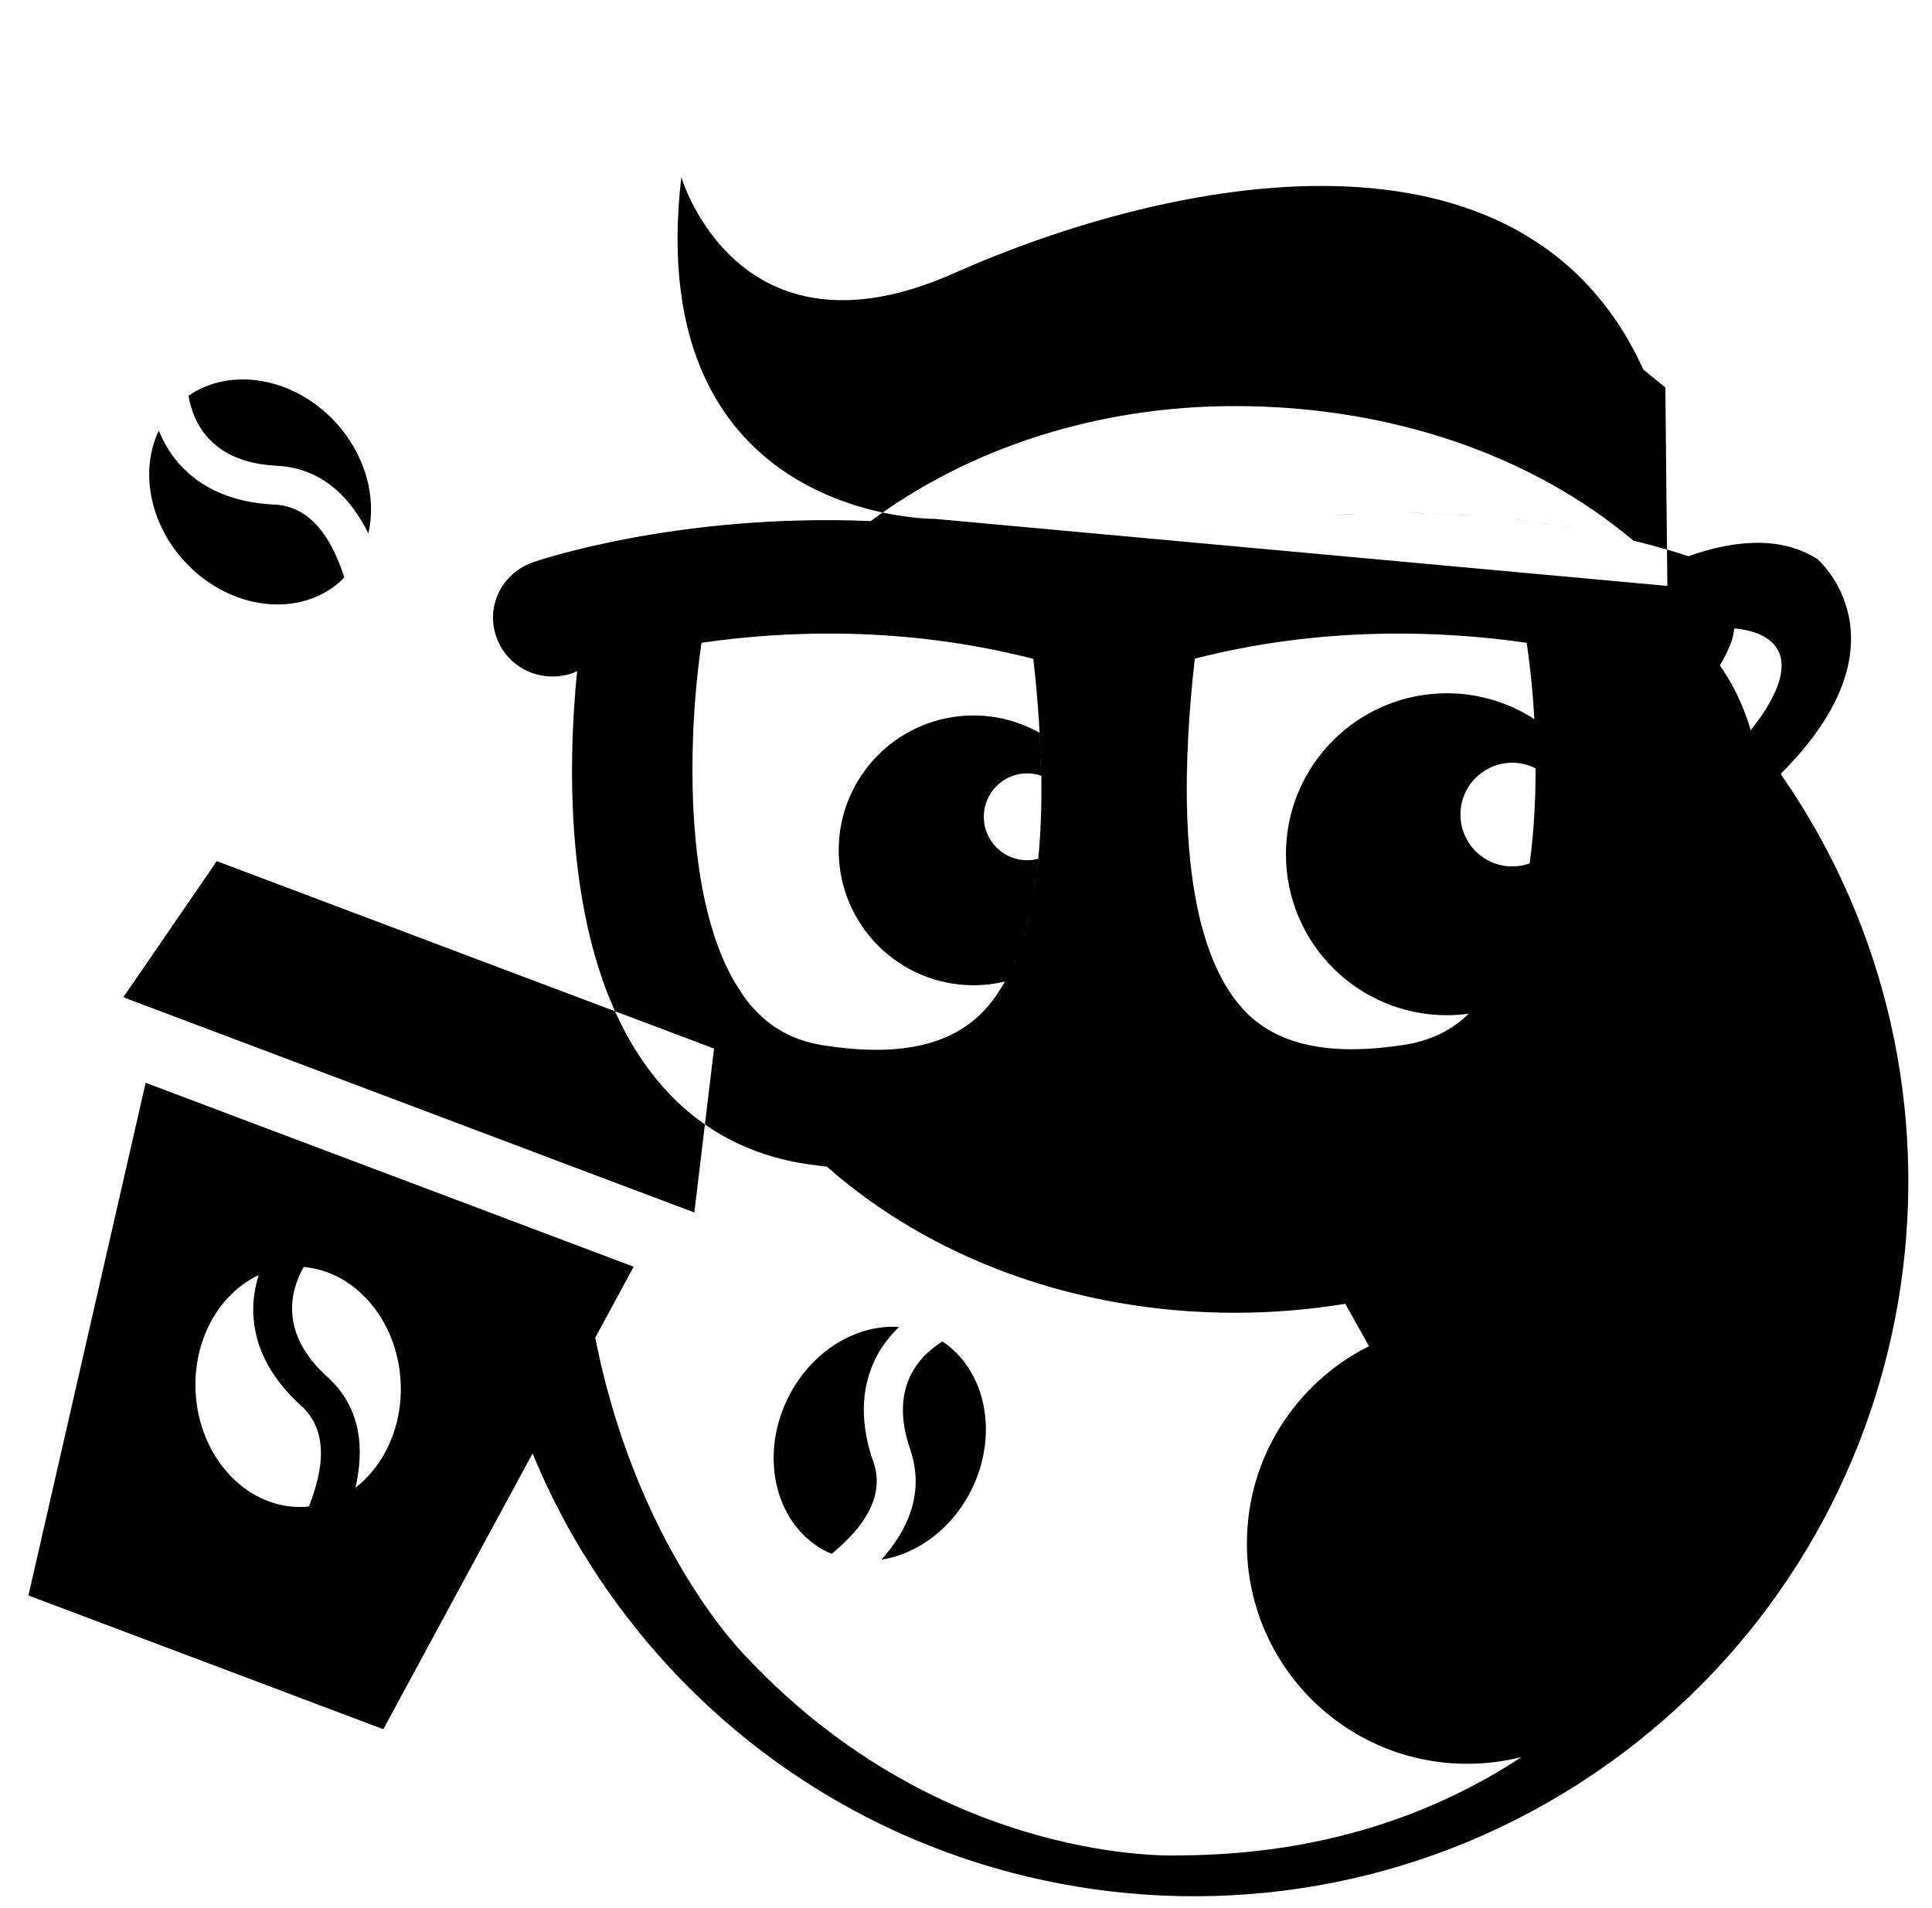 <svg xmlns="http://www.w3.org/2000/svg" width="241" height="238" viewBox="0 0 241 238"><path d="M222.24 96.742l-.062-.26c16.506-16.524 4.516-26.75 4.516-26.75-4.947-3.164-11.237-2.077-16.076-.346l.058.02c-1.222-.41-3.597-1.155-6.935-1.97-12.6-10.616-30.2-16.78-49.71-16.78-17.38 0-33.25 5.345-45.42 14.345h.01c-23.77-1-41.18 4.79-42.22 5.17-3.88 1.44-5.87 5.53-4.44 9.41 1.44 3.89 5.75 5.76 9.63 4.33.02 0 .16-.11.4-.19-1.18 11.78-1.82 34.68 8.57 49.18 4.93 6.88 11.65 11.01 19.96 12.29.9.14 1.78.25 2.65.34h-.02c12.67 11.21 30.78 18.23 50.9 18.23 4.71 0 9.31-.39 13.76-1.12l2.96 5.29c-9.03 4.51-15.23 13.83-15.23 24.61 0 15.18 12.31 27.48 27.48 27.48 2.34 0 4.61-.29 6.77-.84-10.59 6.97-24.61 12.22-42.82 12.27 0 0-29.14 1.42-53.71-24.59 0 0-14.13-13.73-19.22-41.1 0 0-1.55-6.61-7.36-2 0 0-5.6 2.83-1.97 12.65.17.44.23.77.22.99 3.2 8.95 7.9 17.55 14.14 25.41 30.61 38.57 86.68 45.02 125.25 14.42 36.99-29.36 44.43-82.15 17.97-120.44zM216 76.737v.065-.065zm.452.675l-.005.04.005-.04zm-.09-1.97c.004.016.008.03.01.046-.002-.015-.006-.03-.01-.046zm.087.634v.068l-.01-.068zm-1.97-4.417c-.08-.09-.16-.17-.24-.25.08.08.16.16.24.25zm1.06 1.47c-.02-.03-.03-.05-.04-.07l.03.07zm-.27-.45c-.05-.07-.09-.15-.14-.21.05.06.09.14.14.21zm-.37-.52c-.07-.08-.13-.17-.2-.25.06.08.13.16.19.24zM212.24 70c-.217-.103-.438-.2-.67-.285-.03-.01-.097-.034-.153-.056l.153.05c.23.08.455.18.67.29zm1.743 1.175c-.095-.083-.19-.164-.288-.243.1.078.193.158.287.242zm-.534-.438c-.11-.083-.23-.16-.34-.235.11.074.23.15.34.232zm-.58-.394c-.14-.08-.27-.155-.42-.23.14.074.28.15.41.23zm-1.63-.748c-.01 0-.01 0-.01-.003v.005zm-55.64 56.837c-4.8-4.673-9.72-16.16-6.56-44.27 15.98-4.092 30.82-3.5 41.4-1.98.46 3.027.93 7.49 1.09 12.52-.03-1.02-.08-2.02-.13-2.99-3.14-2.04-6.89-3.23-10.91-3.23-11.09 0-20.08 8.99-20.08 20.08 0 11.09 8.99 20.08 20.08 20.08.93 0 1.84-.066 2.73-.19.71-.687 1.37-1.462 2-2.335.34-.476.66-.98.97-1.493-.31.516-.63 1.02-.97 1.493-2.57 3.58-5.77 5.558-10.07 6.224-9.03 1.4-15.43.12-19.56-3.9zm-9.33-59.04c1.03-.254 2.06-.496 3.09-.72-1.02.224-2.06.467-3.09.72zm44.24 42.368c.11-.683.23-1.37.32-2.062-.68.244-1.41.384-2.18.384-3.57 0-6.47-2.897-6.47-6.47 0-3.57 2.89-6.465 6.46-6.465 1.05 0 2.03.255 2.91.7.01 4.523-.27 9.343-1.06 13.914zm-4.1 12.476c.29-.52.58-1.05.85-1.603-.27.553-.56 1.085-.85 1.603zm.85-1.607c.27-.56.51-1.14.75-1.73-.24.59-.49 1.16-.76 1.72zm.93-2.17c.23-.6.45-1.2.65-1.81-.2.61-.43 1.21-.66 1.81zm.65-1.82c.2-.62.39-1.26.57-1.91-.18.65-.36 1.29-.57 1.91zm.69-2.39c.34-1.3.63-2.64.87-4.01-.25 1.36-.54 2.7-.88 4zm1.97-21.55c.03 1.02.05 2.06.05 3.12 0-1.06-.02-2.11-.05-3.13zm-2.23-27.86l1.75.21c-.58-.07-1.16-.15-1.75-.22zm13.51 2.35l-.5-.12.5.12zm-1.42-.33c-.24-.06-.49-.11-.73-.16.24.05.49.1.73.16zm-2.1-.45l-.95-.19c.33.06.64.12.95.19zm-1.78-.34c-.36-.07-.72-.14-1.09-.2.37.07.73.13 1.09.2zm-1.83-.33c-.59-.11-1.19-.2-1.81-.3.62.1 1.22.19 1.81.29zm-2.47-.4l-1.43-.21c.48.06.96.13 1.43.2zm-4.34-.58c-.72-.09-1.46-.16-2.21-.23.75.07 1.49.14 2.21.23zM186 64.5c-.584-.055-1.18-.104-1.783-.15.6.045 1.2.095 1.785.15zm-2.453-.203c-.8-.06-1.615-.11-2.44-.15.824.043 1.64.096 2.44.153zm-2.707-.162c-.75-.04-1.514-.07-2.28-.094.77.03 1.53.06 2.28.1zm-2.985-.114c-.713-.02-1.434-.03-2.16-.03.727.01 1.447.02 2.16.04zm-2.67-.04c-.887 0-1.785.01-2.694.02.91-.01 1.81-.02 2.7-.02zm-19.22 1.45c-.86.14-1.73.29-2.603.44.873-.15 1.74-.3 2.605-.44zm15.965-1.41c-.743.02-1.49.04-2.248.07.76-.03 1.508-.05 2.25-.07zm-2.99.1c-.904.05-1.815.09-2.733.16.92-.06 1.83-.11 2.73-.15zm-2.84.16c-.954.07-1.92.15-2.893.24.975-.09 1.94-.17 2.89-.24zm-3.654.32c-.77.08-1.546.17-2.325.26.78-.09 1.56-.18 2.33-.26zm-3.05.35c-.99.13-1.99.27-2.995.42 1.01-.15 2.01-.29 3-.42zm-9.45 1.61c.85-.18 1.69-.35 2.534-.51-.846.16-1.69.33-2.54.51zm-7.792 1.95c-1.055.31-2.11.63-3.174.97 1.063-.34 2.12-.66 3.174-.96zm3.345-.91c-.82.21-1.63.43-2.44.66.81-.23 1.62-.45 2.43-.65zm-15.99 39.52c-.44.12-.9.19-1.37.19-3 0-5.42-2.43-5.42-5.42 0-2.99 2.42-5.42 5.42-5.42.61 0 1.21.11 1.76.3.05 3.9-.09 7.33-.39 10.36zm0 .01c-.09.84-.18 1.64-.29 2.41.1-.77.2-1.57.28-2.4zm-.33 2.68c-.11.76-.23 1.49-.36 2.19.13-.7.24-1.43.35-2.19zm-.38 2.3c-.13.72-.27 1.4-.43 2.06.15-.66.3-1.34.43-2.05zm-.44 2.11c-.15.65-.31 1.27-.48 1.86.16-.59.32-1.21.47-1.86zm-15.62-49.84l-.71-.06.71.06zm22.43 3.97c-.41-.11-.81-.21-1.22-.32.41.11.81.21 1.22.33zm-3.76-.99l-1.41-.33 1.41.33zm-3.73-.85c-.48-.1-.97-.19-1.45-.29.48.1.96.19 1.45.29zm-3.7-.71l-1.42-.24 1.42.24zm-3.67-.58c-.45-.06-.9-.13-1.34-.18l1.34.18zm-3.69-.46c-.39-.04-.78-.09-1.16-.13.38.04.77.09 1.16.13zm-23.9 59.41c-8.14-11.34-6.65-34.6-5.21-43.99 10.55-1.53 25.35-2.11 41.39 2.01.61 5.47.92 10.3.98 14.59-.03-1.7-.09-3.49-.2-5.37-2.44-1.37-5.25-2.16-8.24-2.16-9.29 0-16.82 7.53-16.82 16.82s7.53 16.83 16.82 16.83c1.35 0 2.66-.16 3.92-.46.22-.39.43-.81.64-1.25-1.14 2.36-2.41 4.07-3.67 5.31-4.14 4.03-10.53 5.31-19.56 3.91-4.3-.67-7.49-2.64-10.06-6.21zm35.1-7.88c-.17.59-.35 1.15-.53 1.69.18-.54.36-1.1.52-1.69zm-.54 1.74c-.19.54-.38 1.06-.58 1.55.2-.49.39-1.01.58-1.55zm-.61 1.62c-.2.48-.4.94-.61 1.38.2-.43.41-.89.6-1.38zm-20.2 26.18l-.55-.03.55.03zM208.64 85h.044-.043zm-1.238-.92c.08.02.16.035.238.05-.077-.015-.158-.03-.238-.05zm3.437-.057l.02-.006-.02.006zm-1.19.2c.06-.007.13-.012.19-.02l-.2.02zm2.16-.526c.04-.016.08-.03.12-.048l-.12.04zm1.9-1.13l.06-.044-.06.045zm.83.433c.62-1 1.13-2.11 1.47-3.036.15-.418.26-1.148.34-1.573 4.43.39 9.62 3.07 2.04 12.71-.01 0-1.04-4.1-3.85-8.1zM34.24 62.947c-5.06-.238-9.03-1.926-11.806-4.988-1.227-1.36-2.035-2.82-2.625-4.24-2.34 4.89-1.24 11.45 3.2 16.3 5.59 6.1 14.36 7.18 19.57 2.4.13-.13.24-.27.37-.39-1.54-4.79-4.1-8.86-8.72-9.09zm-10.727-13.58c.525 3.104 2.647 8.324 10.957 8.727 5.78.284 9.292 4.052 11.482 8.443 1.03-4.482-.332-9.752-4.063-13.823-5.19-5.662-13.1-6.985-18.38-3.348zm85.422 132.985c-1.66-4.787-1.566-9.102.246-12.814.8-1.64 1.86-2.936 2.97-4.012-5.41-.354-11.09 3.103-13.94 9.025-3.59 7.46-1.33 16 5.04 19.07.17.08.34.13.5.21 3.88-3.2 6.71-7.09 5.2-11.47zm8.625-15.004c-2.687 1.642-6.747 5.55-4.034 13.414 1.883 5.47-.312 10.133-3.576 13.797 4.545-.71 8.932-3.94 11.325-8.91 3.332-6.92 1.625-14.76-3.714-18.31zM18.17 135.07L3.547 199.023l44.266 16.685 31.23-57.692L18.17 135.07zm20.378 52.84c-.183.01-.354.046-.536.06-7.06.39-13.156-6.003-13.61-14.267-.357-6.567 2.95-12.332 7.86-14.635-.447 1.476-.75 3.12-.66 4.942.205 4.128 2.205 7.95 5.967 11.343 3.42 3.108 2.82 7.88.97 12.558zm5.8-2.353c1.09-4.783.764-9.925-3.524-13.81-6.17-5.58-4.5-10.962-2.938-13.696 6.39.54 11.666 6.58 12.085 14.25.31 5.52-1.98 10.46-5.62 13.27zm42.265-34.307l-71.226-26.848 11.653-16.98 62.028 23.38zm30.033-86.52s-36.658.36-31.658-42.64c0 0 7 24 34 12s71-21 86 12l2.75 2.25.25 24.75"/></svg>
